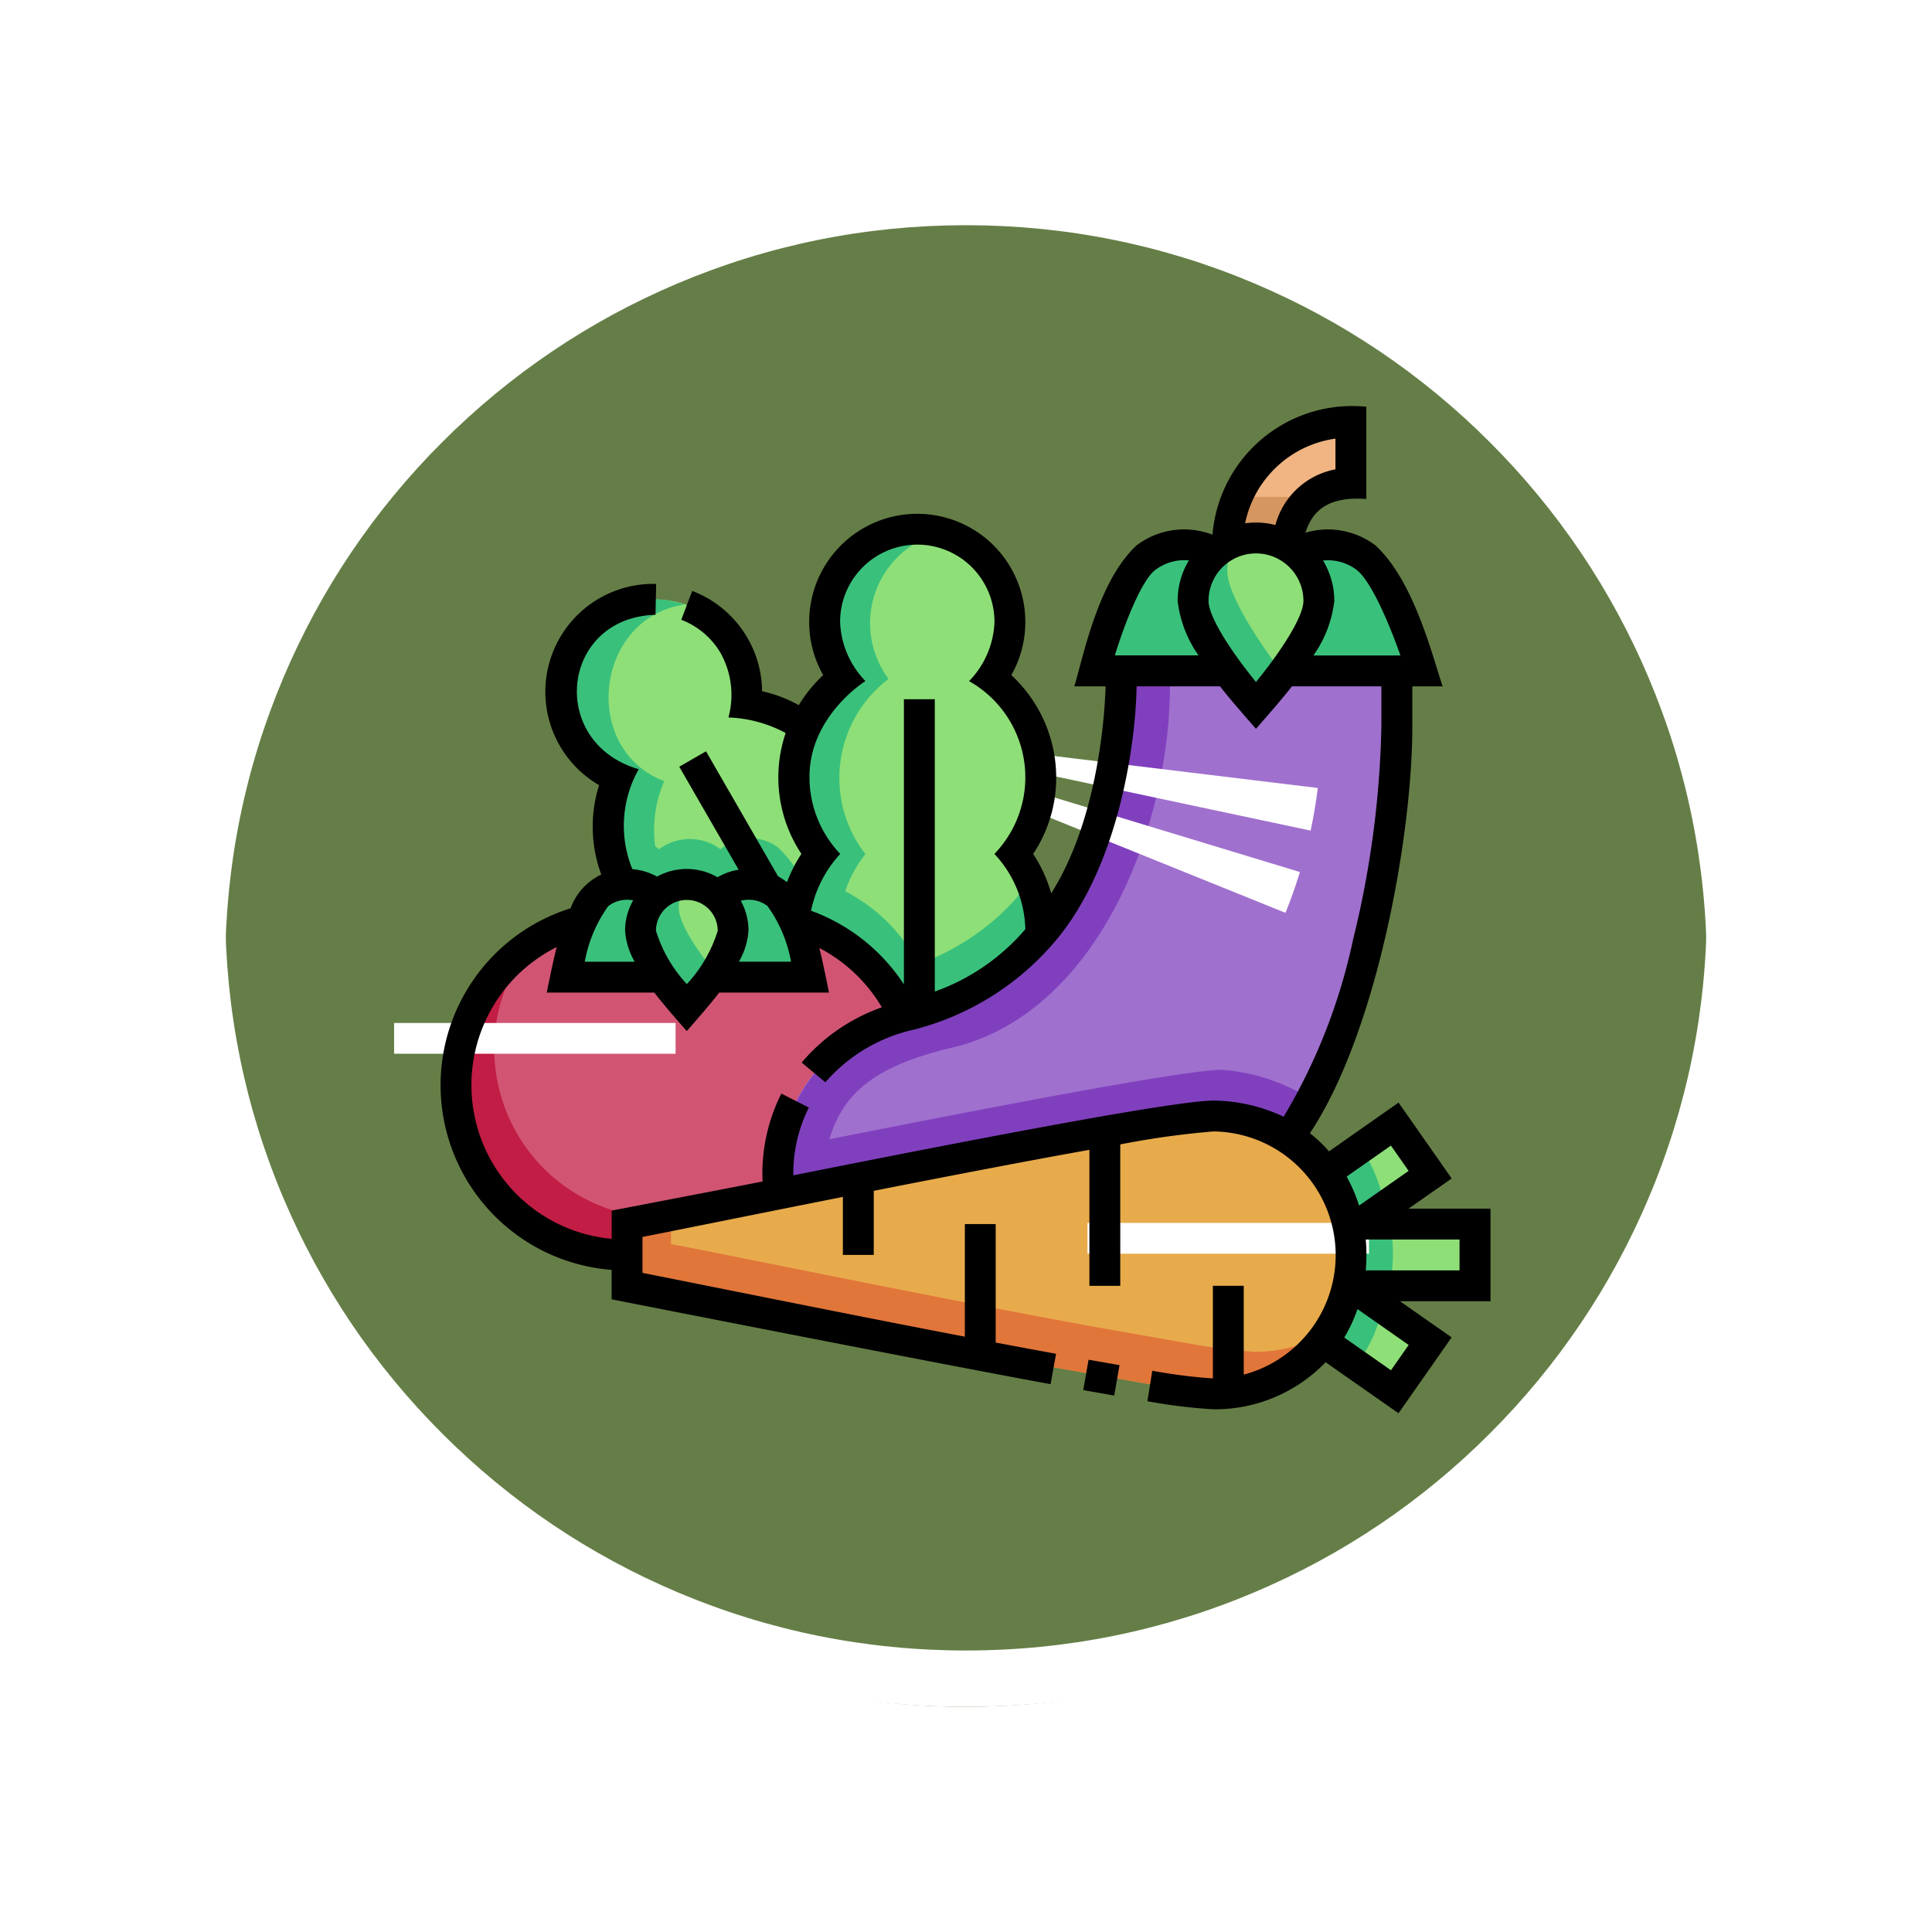 <svg xmlns="http://www.w3.org/2000/svg" xmlns:xlink="http://www.w3.org/1999/xlink" width="102.949" height="102.949" viewBox="0 0 102.949 102.949">
  <defs>
    <filter id="Trazado_874925" x="0" y="0" width="102.949" height="102.949" filterUnits="userSpaceOnUse">
      <feOffset dy="3" input="SourceAlpha"/>
      <feGaussianBlur stdDeviation="3" result="blur"/>
      <feFlood flood-opacity="0.161"/>
      <feComposite operator="in" in2="blur"/>
      <feComposite in="SourceGraphic"/>
    </filter>
  </defs>
  <g id="Grupo_1181973" data-name="Grupo 1181973" transform="translate(-591.051 -1214.358)">
    <g id="Grupo_1112444" data-name="Grupo 1112444" transform="translate(-208.449 -1296.799)">
      <g id="Grupo_1111316" data-name="Grupo 1111316" transform="translate(808.5 2517.157)">
        <g id="Grupo_1109835" data-name="Grupo 1109835" transform="translate(0 0)">
          <g id="Grupo_1107913" data-name="Grupo 1107913" transform="translate(0 0)">
            <g transform="matrix(1, 0, 0, 1, -9, -6)" filter="url(#Trazado_874925)">
              <g id="Trazado_874925-2" data-name="Trazado 874925" transform="translate(9 6)" fill="#4c6929" opacity="0.859">
                <path d="M 42.474 83.449 C 36.942 83.449 31.576 82.366 26.526 80.23 C 21.647 78.166 17.265 75.212 13.501 71.448 C 9.738 67.685 6.783 63.303 4.719 58.424 C 2.583 53.373 1.5 48.007 1.5 42.475 C 1.5 36.942 2.583 31.576 4.719 26.526 C 6.783 21.647 9.738 17.265 13.501 13.501 C 17.265 9.738 21.647 6.783 26.526 4.719 C 31.576 2.583 36.942 1.5 42.474 1.5 C 48.007 1.5 53.373 2.583 58.423 4.719 C 63.302 6.783 67.684 9.738 71.448 13.501 C 75.211 17.265 78.166 21.647 80.23 26.526 C 82.366 31.576 83.449 36.942 83.449 42.474 C 83.449 48.007 82.366 53.373 80.23 58.424 C 78.166 63.303 75.211 67.685 71.448 71.448 C 67.684 75.212 63.302 78.166 58.423 80.23 C 53.373 82.366 48.007 83.449 42.474 83.449 Z" stroke="none"/>
                <path d="M 42.474 3 C 37.144 3 31.975 4.043 27.11 6.101 C 22.41 8.089 18.188 10.936 14.562 14.562 C 10.936 18.188 8.089 22.41 6.101 27.11 C 4.043 31.975 3 37.144 3 42.475 C 3 47.805 4.043 52.975 6.101 57.839 C 8.089 62.539 10.936 66.761 14.562 70.387 C 18.188 74.014 22.41 76.86 27.11 78.848 C 31.975 80.906 37.144 81.949 42.474 81.949 C 47.805 81.949 52.974 80.906 57.839 78.848 C 62.539 76.86 66.761 74.014 70.387 70.387 C 74.013 66.761 76.86 62.539 78.848 57.839 C 80.906 52.975 81.949 47.805 81.949 42.474 C 81.949 37.144 80.906 31.975 78.848 27.11 C 76.86 22.41 74.013 18.188 70.387 14.562 C 66.761 10.936 62.539 8.089 57.839 6.101 C 52.974 4.043 47.805 3 42.474 3 M 42.474 -7.62939453125e-06 C 65.932 -7.62939453125e-06 84.949 19.016 84.949 42.474 L 84.949 42.475 C 84.949 65.933 65.932 84.949 42.474 84.949 C 19.016 84.949 0 65.933 0 42.475 L 0 42.474 C 0 19.016 19.016 -7.62939453125e-06 42.474 -7.62939453125e-06 Z" stroke="none" fill="#fff"/>
              </g>
            </g>
            <g id="Trazado_874923" data-name="Trazado 874923" transform="translate(0 0)" fill="none">
              <path d="M42.474,0A42.474,42.474,0,0,1,84.949,42.474h0A42.474,42.474,0,0,1,0,42.475H0A42.474,42.474,0,0,1,42.474,0Z" stroke="none"/>
              <path d="M 42.474 3 C 37.144 3 31.975 4.043 27.11 6.101 C 22.41 8.089 18.188 10.936 14.562 14.562 C 10.936 18.188 8.089 22.41 6.101 27.11 C 4.043 31.975 3 37.144 3 42.475 C 3 47.805 4.043 52.975 6.101 57.839 C 8.089 62.539 10.936 66.761 14.562 70.387 C 18.188 74.014 22.41 76.86 27.11 78.848 C 31.975 80.906 37.144 81.949 42.474 81.949 C 47.805 81.949 52.974 80.906 57.839 78.848 C 62.539 76.86 66.761 74.014 70.387 70.387 C 74.013 66.761 76.86 62.539 78.848 57.839 C 80.906 52.975 81.949 47.805 81.949 42.474 C 81.949 37.144 80.906 31.975 78.848 27.11 C 76.86 22.41 74.013 18.188 70.387 14.562 C 66.761 10.936 62.539 8.089 57.839 6.101 C 52.974 4.043 47.805 3 42.474 3 M 42.474 -7.62939453125e-06 C 65.932 -7.62939453125e-06 84.949 19.016 84.949 42.474 L 84.949 42.475 C 84.949 65.933 65.932 84.949 42.474 84.949 C 19.016 84.949 0 65.933 0 42.475 L 0 42.474 C 0 19.016 19.016 -7.62939453125e-06 42.474 -7.62939453125e-06 Z" stroke="none" fill="#fff"/>
            </g>
          </g>
        </g>
      </g>
    </g>
    <g id="verduras" transform="translate(614.525 1225.546)">
      <g id="Grupo_1181969" data-name="Grupo 1181969" transform="translate(0.969 11.403)">
        <g id="Grupo_1181968" data-name="Grupo 1181968" transform="translate(0 0)">
          <g id="Grupo_1181967" data-name="Grupo 1181967">
            <path id="Trazado_909805" data-name="Trazado 909805" d="M390.26,19.128a6.508,6.508,0,0,0-6.508,6.508h3.225a3.254,3.254,0,0,1,3.254-3.254h.069V19.128h-.04Z" transform="translate(-342.787 -19.128)" fill="#f0b582"/>
            <path id="Trazado_909806" data-name="Trazado 909806" d="M384.755,46.864a6.56,6.56,0,0,1,.071-.96,6.477,6.477,0,0,0-1.076,3.583h3.225l1-2.623Z" transform="translate(-342.786 -42.978)" fill="#d69660"/>
            <path id="Trazado_909807" data-name="Trazado 909807" d="M416.66,79.426c1.5,1.058,2.989,6.081,2.989,6.081h-7.173l1.106-6.477A3.326,3.326,0,0,1,416.66,79.426Z" transform="translate(-368.372 -72.297)" fill="#39c17b"/>
            <path id="Trazado_909808" data-name="Trazado 909808" d="M321.061,79.426c-1.5,1.058-2.989,6.081-2.989,6.081h7.173l-1.106-6.477A3.326,3.326,0,0,0,321.061,79.426Z" transform="translate(-284.284 -72.297)" fill="#39c17b"/>
            <path id="Trazado_909809" data-name="Trazado 909809" d="M33.474,270.244a9.02,9.02,0,0,0-6.677-8.71H15.549a9.018,9.018,0,0,0,2.339,17.726h7.919l-.006-.1a9.018,9.018,0,0,0,7.672-8.916Z" transform="translate(-8.872 -235.045)" fill="#d15573"/>
            <path id="Trazado_909810" data-name="Trazado 909810" d="M31.72,287.544a8.971,8.971,0,0,1-4.023,1.672l.006.1H19.783a9.015,9.015,0,0,1-7.263-14.356,9.016,9.016,0,0,0,5.368,16.259h7.919l-.006-.1A9.012,9.012,0,0,0,31.72,287.544Z" transform="translate(-8.872 -247.003)" fill="#c21d44"/>
            <path id="Trazado_909811" data-name="Trazado 909811" d="M63.3,114.135a6.546,6.546,0,0,0,.248,5.728,2.46,2.46,0,0,1,1.81.573h0a2.448,2.448,0,0,1,1.578-.574,4.8,4.8,0,0,1,1.7.574,2.46,2.46,0,0,1,3.076-.086,7.118,7.118,0,0,1,.959,1.158,6.528,6.528,0,0,1,1.368-3.266,6.553,6.553,0,0,1-.838-6.763,5.887,5.887,0,0,0-3.132-1.245,4.917,4.917,0,1,0-6.766,3.9Z" transform="translate(-54.683 -95.318)" fill="#8edf78"/>
            <path id="Trazado_909812" data-name="Trazado 909812" d="M72.723,118.977a7.112,7.112,0,0,0-.959-1.158,2.46,2.46,0,0,0-3.076.086,2.734,2.734,0,0,0-3.275,0h0a2.415,2.415,0,0,0-.207-.157,6.568,6.568,0,0,1,.484-3.47c-4.5-1.724-3.675-8.727,1.089-9.411-5.927-1.963-9.132,6.731-3.424,9.192a6.559,6.559,0,0,0,.248,5.728,2.46,2.46,0,0,1,1.81.573h0a2.566,2.566,0,0,1,.571-.356,3.038,3.038,0,0,1,2.7.356,2.46,2.46,0,0,1,3.076-.086,7.118,7.118,0,0,1,.959,1.158v-2.455Z" transform="translate(-54.738 -95.244)" fill="#39c17b"/>
            <path id="Trazado_909813" data-name="Trazado 909813" d="M123.139,356.231c-3.278,0-30.057,5.588-31.143,5.737v3.278c.9.121,13.628,2.776,22.633,4.415l5.124.9a28.812,28.812,0,0,0,3.387.418C132.867,370.736,132.867,356.477,123.139,356.231Z" transform="translate(-82.913 -319.394)" fill="#e8ab4c"/>
            <path id="Trazado_909814" data-name="Trazado 909814" d="M125.371,412.081a28.814,28.814,0,0,1-3.387-.418l-5.124-.9c-9-1.639-21.73-4.293-22.633-4.415v-1.562c-1.252.25-2.06.408-2.231.432v3.278c.9.121,13.628,2.776,22.633,4.415l5.124.9a28.812,28.812,0,0,0,3.387.418,7.157,7.157,0,0,0,6.091-3.191A7.87,7.87,0,0,1,125.371,412.081Z" transform="translate(-82.913 -362.639)" fill="#e1763a"/>
            <path id="Trazado_909815" data-name="Trazado 909815" d="M431.431,437.776a7.413,7.413,0,0,1-1.345,3.06L433.9,443.5l1.88-2.685Z" transform="translate(-384.057 -392.028)" fill="#8edf78"/>
            <path id="Trazado_909816" data-name="Trazado 909816" d="M431.942,442.092a7.4,7.4,0,0,0,1.337-3.022l-1.847-1.293a7.413,7.413,0,0,1-1.345,3.06Z" transform="translate(-384.057 -392.028)" fill="#39c17b"/>
            <path id="Trazado_909817" data-name="Trazado 909817" d="M442.213,408.731a8.074,8.074,0,0,1,0,3.278h6.752v-3.278Z" transform="translate(-394.859 -366.157)" fill="#8edf78"/>
            <path id="Trazado_909818" data-name="Trazado 909818" d="M444.473,408.731h-2.26a8.074,8.074,0,0,1,0,3.278h2.26A8.075,8.075,0,0,0,444.473,408.731Z" transform="translate(-394.859 -366.157)" fill="#39c17b"/>
            <path id="Trazado_909819" data-name="Trazado 909819" d="M432.726,365.845l4.3-3.008-1.88-2.685-3.659,2.562A7.5,7.5,0,0,1,432.726,365.845Z" transform="translate(-385.303 -322.885)" fill="#8edf78"/>
            <path id="Trazado_909820" data-name="Trazado 909820" d="M433.382,372.174l-1.9,1.248a7.5,7.5,0,0,1,1.242,3.132l1.886-1.321A7.486,7.486,0,0,0,433.382,372.174Z" transform="translate(-385.302 -333.595)" fill="#39c17b"/>
            <path id="Trazado_909821" data-name="Trazado 909821" d="M187.142,162.853a7.819,7.819,0,0,1,3.961,1.106h0c4.684-7.062,5.785-16.246,5.763-23.962v-.867l-14.752.092V140c.173,7.344-3.484,15.782-11.1,17.481-3.936.99-6.513,3.742-6.967,7.486l-.194,2.068c8.5-1.7,21.108-4.179,23.291-4.179Z" transform="translate(-146.916 -126.016)" fill="#a070ce"/>
            <g id="Grupo_1181963" data-name="Grupo 1181963" transform="translate(16.935 13.206)">
              <path id="Trazado_909822" data-name="Trazado 909822" d="M187.58,161.184c-1.987,0-12.608,2.053-20.909,3.7.792-2.75,2.883-3.968,6.3-4.826,8.254-1.767,12.108-12.6,11.83-20.083l-2.681,0c.356,7.558-3.182,16.484-11.1,18.256a8.84,8.84,0,0,0-6.6,5.8,9.347,9.347,0,0,0-.369,1.688l-.194,2.068c8.5-1.7,21.108-4.179,23.291-4.179a7.819,7.819,0,0,1,3.961,1.106h0l1-2.094A10.262,10.262,0,0,0,187.58,161.184Z" transform="translate(-163.851 -139.975)" fill="#8040be"/>
              <path id="Trazado_909823" data-name="Trazado 909823" d="M408.682,363.807c.172.087.338.179.5.278h0c.039-.059.076-.12.115-.18C409.1,363.866,408.893,363.833,408.682,363.807Z" transform="translate(-381.928 -339.348)" fill="#8040be"/>
            </g>
            <path id="Trazado_909824" data-name="Trazado 909824" d="M173,84.291a6.526,6.526,0,0,0,1.417,4.069,6.528,6.528,0,0,0-1.368,3.266l.346.421a9.038,9.038,0,0,1,5.493,4.926,12.8,12.8,0,0,0,6.973-4.085l.253-.459A6.526,6.526,0,0,0,184.7,88.36a6.622,6.622,0,0,0-1.234-9.335,4.917,4.917,0,1,0-7.81,0A6.547,6.547,0,0,0,173,84.291Z" transform="translate(-155.068 -65.438)" fill="#8edf78"/>
            <path id="Trazado_909825" data-name="Trazado 909825" d="M185.15,88.43a6.561,6.561,0,0,1,.163,1.452l-.253.459a12.834,12.834,0,0,1-5.3,3.607,9.051,9.051,0,0,0-3.9-3.883,6.554,6.554,0,0,1,1.076-1.981,6.622,6.622,0,0,1,1.234-9.335,4.974,4.974,0,0,1,2.744-7.784c-4.383-1.141-7.907,4.273-5.067,7.784a6.622,6.622,0,0,0-1.234,9.335,6.548,6.548,0,0,0-1.368,3.266l.346.42a9.038,9.038,0,0,1,5.493,4.926,12.839,12.839,0,0,0,6.973-4.085l.253-.459a6.521,6.521,0,0,0-1.163-3.723Z" transform="translate(-155.265 -65.162)" fill="#39c17b"/>
            <path id="Trazado_909826" data-name="Trazado 909826" d="M384.124,410.37v-1.639" transform="translate(-343.118 -366.157)" fill="none" stroke="#fff" stroke-miterlimit="10" stroke-width="15"/>
            <g id="Grupo_1181965" data-name="Grupo 1181965" transform="translate(37.101 18.495)">
              <g id="Grupo_1181964" data-name="Grupo 1181964">
                <path id="Trazado_909827" data-name="Trazado 909827" d="M357.435,188.38c-.065.536-.16,1.089-.272,1.616" transform="translate(-356.204 -188.38)" fill="none" stroke="#fff" stroke-miterlimit="10" stroke-width="15"/>
                <path id="Trazado_909828" data-name="Trazado 909828" d="M348.935,217.68c-.157.517-.345,1.045-.547,1.545" transform="translate(-348.388 -214.478)" fill="none" stroke="#fff" stroke-miterlimit="10" stroke-width="15"/>
              </g>
            </g>
            <path id="Trazado_909829" data-name="Trazado 909829" d="M374.012,77.33c0,1.814-3.285,5.912-3.285,5.912s-3.284-4.1-3.284-5.912a3.285,3.285,0,1,1,6.569,0Z" transform="translate(-328.26 -68.044)" fill="#8edf78"/>
            <g id="Grupo_1181966" data-name="Grupo 1181966" transform="translate(5.815 6.183)">
              <path id="Trazado_909830" data-name="Trazado 909830" d="M369.214,77.342a3.269,3.269,0,0,1,.434-1.631,3.285,3.285,0,0,0-2.206,3.1c0,1.814,3.285,5.912,3.285,5.912s.676-.843,1.414-1.934C371.29,81.67,369.214,78.785,369.214,77.342Z" transform="translate(-334.074 -75.711)" fill="#39c17b"/>
              <path id="Trazado_909831" data-name="Trazado 909831" d="M66.946,244.213a2.46,2.46,0,0,0-3.076-.086c-1.083.82-1.783,4.434-1.783,4.434h5.14Z" transform="translate(-62.086 -225.279)" fill="#39c17b"/>
              <path id="Trazado_909832" data-name="Trazado 909832" d="M134.242,244.213a2.46,2.46,0,0,1,3.076-.086c1.083.82,1.783,4.434,1.783,4.434h-5.14Z" transform="translate(-126.108 -225.279)" fill="#39c17b"/>
            </g>
            <path id="Trazado_909833" data-name="Trazado 909833" d="M103.417,246.19c0,1.358-2.459,4.1-2.459,4.1s-2.459-2.74-2.459-4.1a2.459,2.459,0,1,1,4.917,0Z" transform="translate(-88.706 -219.187)" fill="#8edf78"/>
            <path id="Trazado_909834" data-name="Trazado 909834" d="M100.431,245.022a2.447,2.447,0,0,1,.313-1.2,2.459,2.459,0,0,0-2.245,2.449c0,1.358,2.459,4.1,2.459,4.1a20.238,20.238,0,0,0,1.436-1.834C101.675,247.654,100.431,245.989,100.431,245.022Z" transform="translate(-88.705 -219.268)" fill="#39c17b"/>
            <path id="Trazado_909835" data-name="Trazado 909835" d="M46,311.23v1.639" transform="translate(-41.943 -279.31)" fill="none" stroke="#fff" stroke-miterlimit="10" stroke-width="15"/>
          </g>
        </g>
      </g>
      <g id="Grupo_1181970" data-name="Grupo 1181970" transform="translate(0 10.455)">
        <path id="Trazado_909836" data-name="Trazado 909836" d="M0,0H1.645V1.676H0Z" transform="translate(34.247 52.432) rotate(-80.038)"/>
        <path id="Trazado_909837" data-name="Trazado 909837" d="M55.949,53.216H51.581l2.3-1.608-2.831-4.043-3.707,2.6-.035-.042a7.581,7.581,0,0,0-.981-.926c3.564-5.358,5.457-15.837,5.457-21.679V25.385H53.4c-.573-1.687-1.534-5.64-3.594-7.521a4.2,4.2,0,0,0-3.721-.664c.493-1.57,1.725-1.9,3.249-1.8V10.485a7.472,7.472,0,0,0-8.2,6.819,4.2,4.2,0,0,0-4.031.559c-2.048,1.881-2.832,5.845-3.328,7.521h1.664c-.052,1.883-.5,7.248-2.9,11.033a7.3,7.3,0,0,0-.961-2.1,7.314,7.314,0,0,0,1.229-4.084,7.442,7.442,0,0,0-2.392-5.447,5.7,5.7,0,0,0,.746-2.837,5.758,5.758,0,1,0-11.516,0,5.7,5.7,0,0,0,.746,2.837,7.427,7.427,0,0,0-1.3,1.6,7.372,7.372,0,0,0-1.958-.742,5.7,5.7,0,0,0-.772-2.828A5.769,5.769,0,0,0,13.411,20.3l-.582,1.539a4.12,4.12,0,0,1,2.105,1.79,4.586,4.586,0,0,1,.408,3.414,6.949,6.949,0,0,1,3.049.828,7.367,7.367,0,0,0,.839,6.441,7.392,7.392,0,0,0-.766,1.506c-.019-.016-.334-.237-.48-.315l-3.837-6.657-1.425.822,3.163,5.488a3.284,3.284,0,0,0-1.126.4,3.281,3.281,0,0,0-3.223-.033,3.3,3.3,0,0,0-1.315-.4,6.113,6.113,0,0,1,.341-5.322c-4.871-1.422-4.151-8.081.893-8.229l.036-1.645A5.751,5.751,0,0,0,8.45,30.65a7.352,7.352,0,0,0,.116,4.762,3.194,3.194,0,0,0-1.636,1.8A9.873,9.873,0,0,0,9.117,56.479v1.569s17.719,3.489,23.391,4.521L32.8,60.95c-1.031-.188-2.112-.389-3.218-.6V54.038H27.939v6c-4.5-.863-9.231-1.812-12.677-2.5-2.243-.45-3.7-.741-4.5-.9V54.723c.745-.144,2.062-.408,4.057-.809,1.836-.368,4.14-.831,6.621-1.323v3.091h1.645V52.267c3.917-.772,8.1-1.579,11.491-2.185v7.246h1.645V49.793a45.013,45.013,0,0,1,4.966-.691A6.59,6.59,0,0,1,42.8,62.061V57.328H41.156v4.935a28.148,28.148,0,0,1-3.229-.409l-.26,1.624a28.458,28.458,0,0,0,3.53.43h.021A8.179,8.179,0,0,0,47.163,61.4l3.884,2.719,2.831-4.043-2.75-1.925h4.821Zm-5.306-3.36.944,1.348-2.641,1.849a8.245,8.245,0,0,0-.662-1.545Zm-1.832-30.68c.756.572,1.715,2.79,2.339,4.564H46.512a6.265,6.265,0,0,0,1.114-2.91,4.148,4.148,0,0,0-.6-2.149A2.534,2.534,0,0,1,48.811,19.175Zm-7.887,1.654a2.528,2.528,0,1,1,5.057,0c0,.9-1.329,2.86-2.528,4.321C42.253,23.689,40.924,21.728,40.924,20.829Zm6.763-8.645v1.637a4.1,4.1,0,0,0-3.2,2.965,4.178,4.178,0,0,0-1.614-.09,5.724,5.724,0,0,1,4.81-4.512ZM38.1,19.175a2.533,2.533,0,0,1,1.778-.5,4.148,4.148,0,0,0-.6,2.149,6.265,6.265,0,0,0,1.114,2.91h-4.46c.566-1.832,1.448-4.021,2.166-4.564ZM22.646,25.107a4.756,4.756,0,0,1-1.354-3.161,4.113,4.113,0,1,1,8.226,0,4.755,4.755,0,0,1-1.354,3.161,5.879,5.879,0,0,1,1.35,9.207,6.057,6.057,0,0,1,1.648,4.012,11.358,11.358,0,0,1-4.824,3.322V26.07H24.692V41.265a9.993,9.993,0,0,0-4.948-3.923A6.336,6.336,0,0,1,21.3,34.314,5.916,5.916,0,0,1,19.661,30.2c0-3.248,2.985-5.1,2.985-5.1ZM16,36.811a1.654,1.654,0,0,1,1.419.275,7.253,7.253,0,0,1,1.257,2.971H15.9a3.837,3.837,0,0,0,.511-1.648A3.269,3.269,0,0,0,16,36.811Zm-1.23,1.6a7.379,7.379,0,0,1-1.645,2.839,7.378,7.378,0,0,1-1.645-2.839,1.645,1.645,0,0,1,3.29,0Zm-5.82-1.323a1.653,1.653,0,0,1,1.315-.3,3.269,3.269,0,0,0-.43,1.623,3.839,3.839,0,0,0,.511,1.648H7.688A7.255,7.255,0,0,1,8.945,37.086ZM41.2,47.458c-2.174,0-13.779,2.263-22.4,3.983a7.787,7.787,0,0,1,.827-3.61l-1.466-.747a9.469,9.469,0,0,0-1,4.684c-.943.189-8.039,1.552-8.039,1.552v1.506A8.227,8.227,0,0,1,6.194,39.275c-.184.665-.532,2.428-.532,2.428h5.732c.485.653,1.727,2.051,1.727,2.051s1.242-1.4,1.727-2.051H20.7s-.343-1.735-.519-2.378a8.347,8.347,0,0,1,3.335,3.163,9.9,9.9,0,0,0-4.273,2.944l1.265,1.051a8.749,8.749,0,0,1,4.692-2.8A14.578,14.578,0,0,0,32.808,38.9c3.344-4,4.236-10.489,4.283-13.516h4.445c.575.752,1.916,2.261,1.916,2.261s1.341-1.509,1.916-2.261h4.767v2.128A51.419,51.419,0,0,1,48.628,38.87a30.93,30.93,0,0,1-3.7,9.447,8.955,8.955,0,0,0-3.712-.859Zm9.446,14.37-2.489-1.743a8.176,8.176,0,0,0,.705-1.515l2.727,1.91ZM54.3,56.506h-5a8.964,8.964,0,0,0,0-1.645h5Z" transform="translate(0 -10.455)"/>
      </g>
    </g>
  </g>
</svg>
